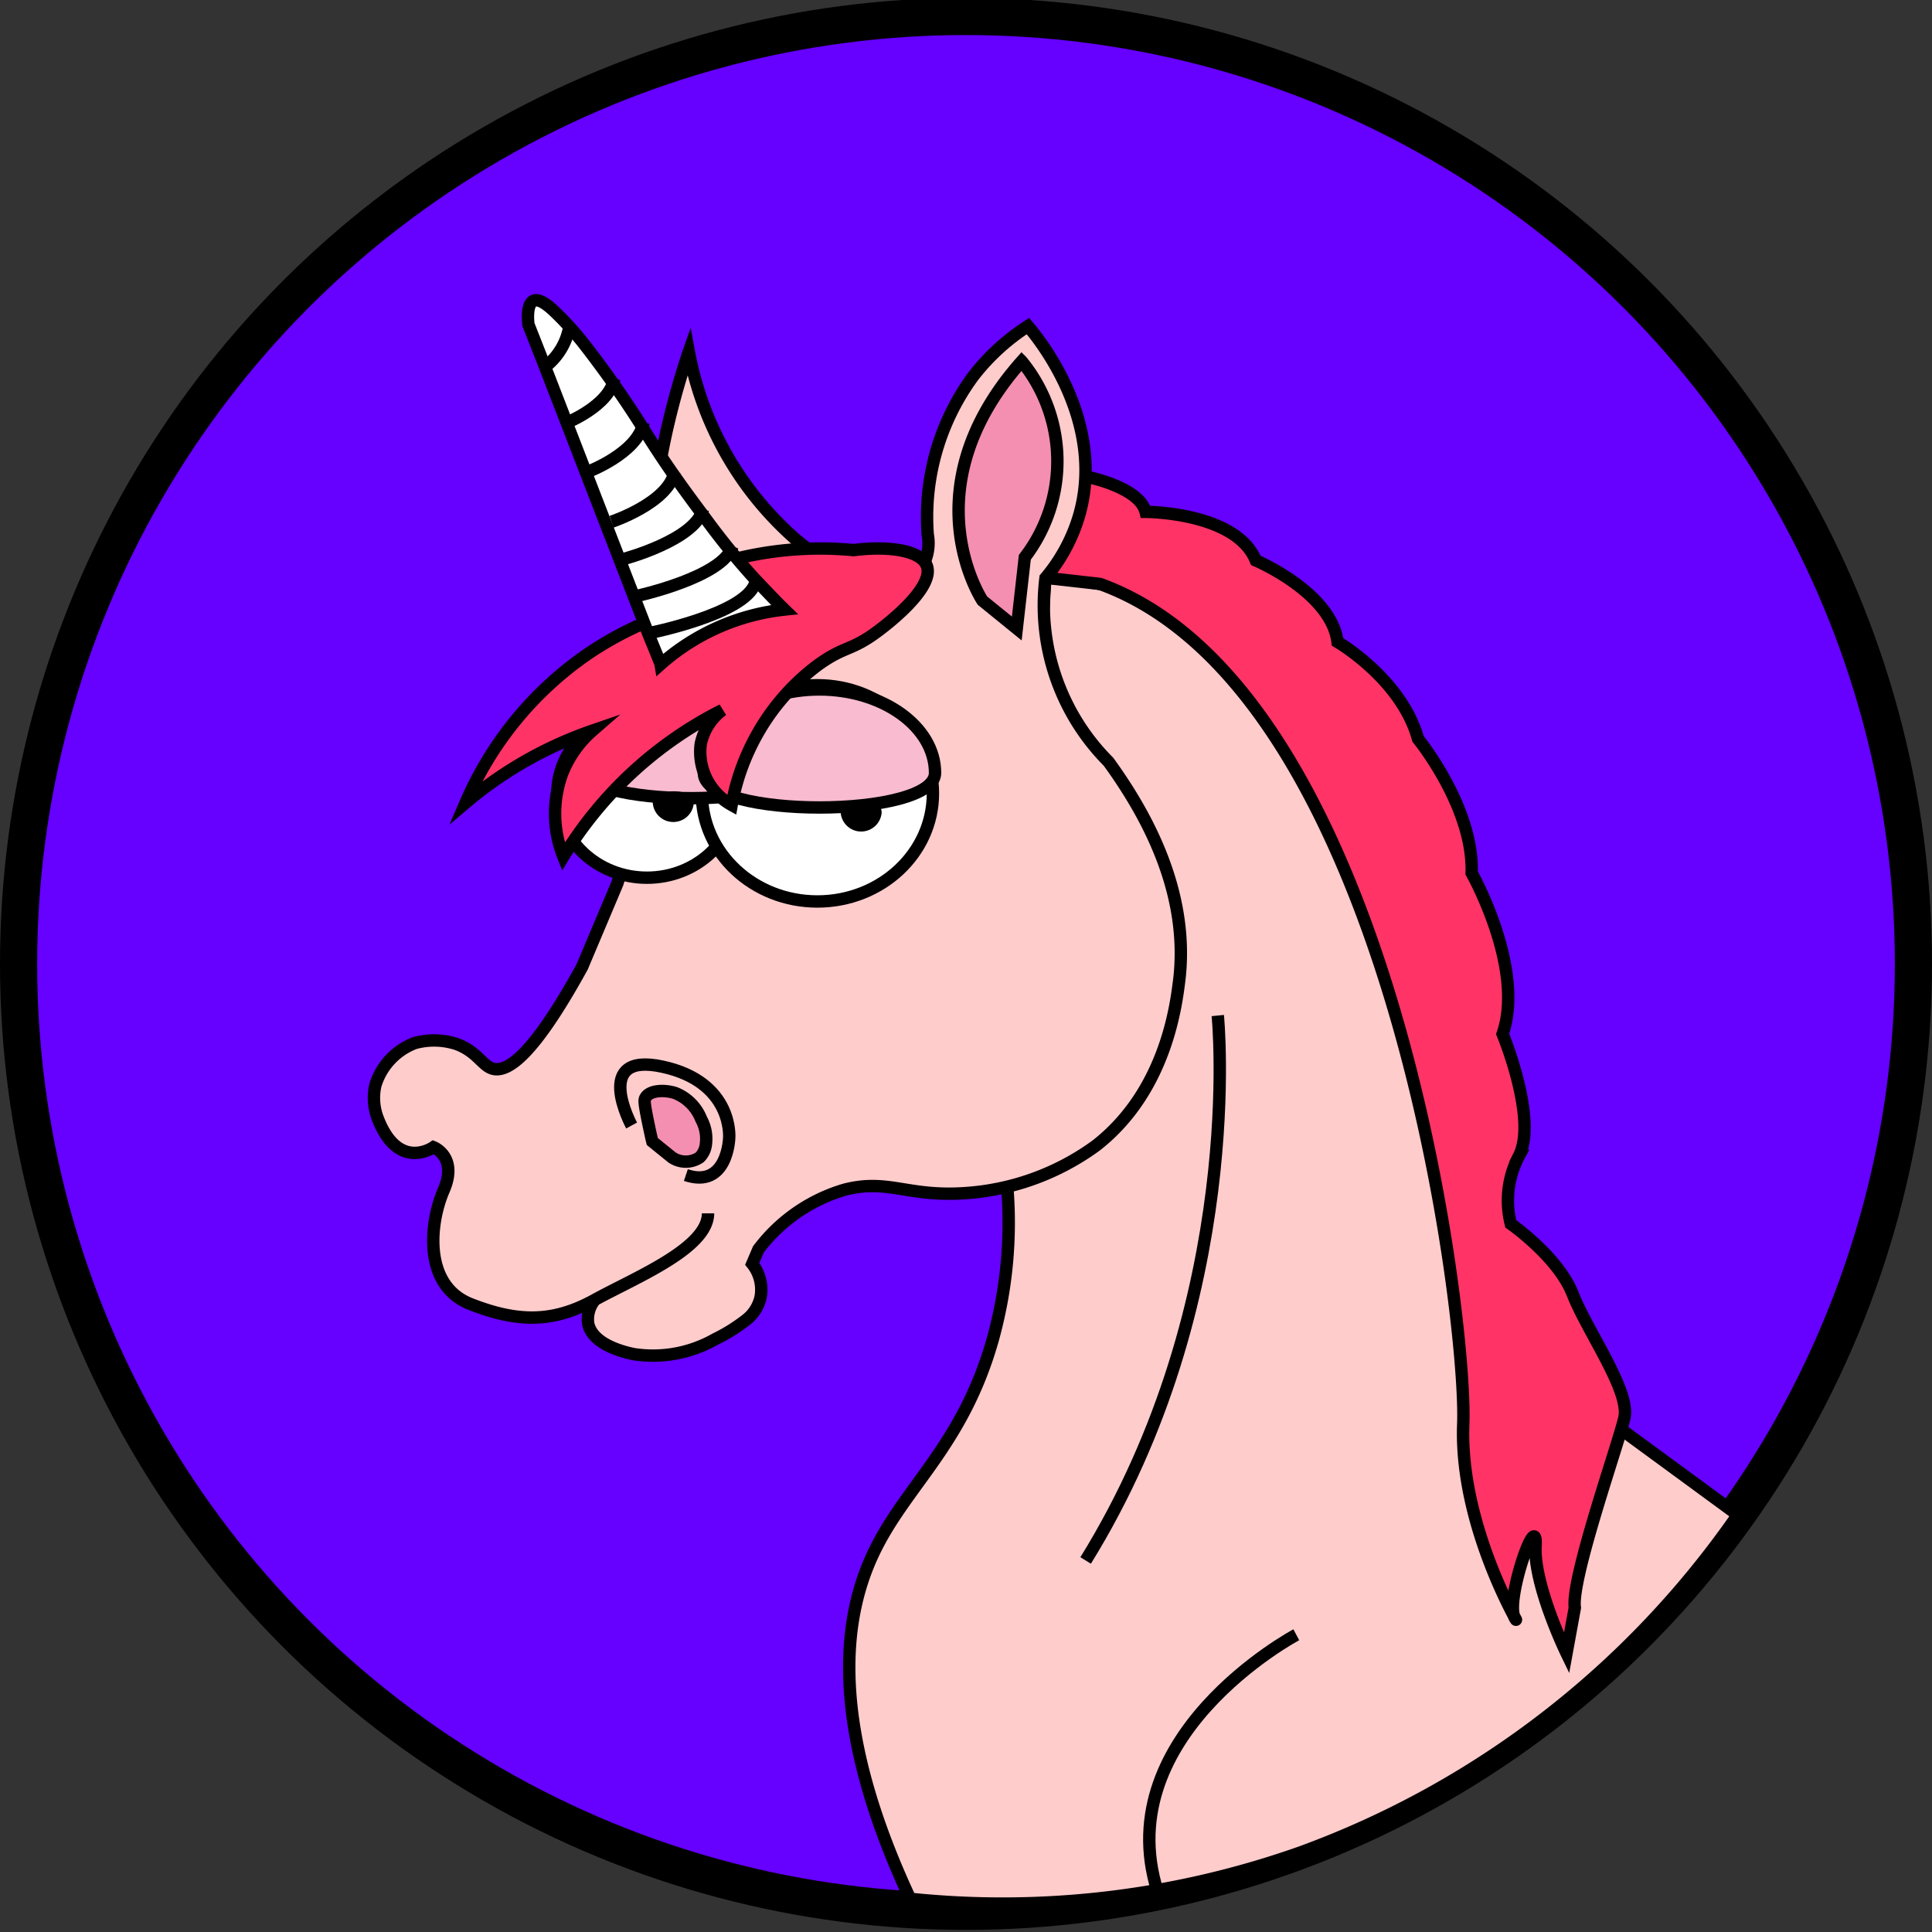 <svg xmlns="http://www.w3.org/2000/svg" viewBox="0 0 156 156"><rect x="0" y="0" width="156" height="156" fill="#333333" stroke="none"/><defs><style>.cls-1{fill:#60f;stroke-width:3px;}.cls-1,.cls-2,.cls-3,.cls-4,.cls-5,.cls-6,.cls-7,.cls-8{stroke:#000;stroke-miterlimit:10;}.cls-2{fill:#fcc;}.cls-3{fill:#f36;}.cls-4{fill:#fff;}.cls-5{fill:#f8bbd0;}.cls-7{fill:none;}.cls-8{fill:#f48fb1;}</style></defs><title>ic_avatar_einhorn</title><g id="Einhorn"><g id="Ebene_28" data-name="Ebene 28"><circle class="cls-1" cx="78" cy="77.83" r="76.5"/></g><g id="Ebene_30" data-name="Ebene 30"><g id="Ebene_31" data-name="Ebene 31"><path class="cls-2" d="M81.33,95.83a35.18,35.18,0,0,1-1.17,12.33c-2.43,8.6-7.1,11.84-9.67,17.33-2.47,5.28-3.54,13.79,3,27.83a72.13,72.13,0,0,0,31.57-3.76,73.58,73.58,0,0,0,35.26-27.24l-10-7.33a15.11,15.11,0,0,1-9.5-5.17c-2-2.47-2.42-5-3-8-1.08-5.53.36-6.39,0-14.17A65.28,65.28,0,0,0,116,75.5a40,40,0,0,0-2.17-6.5,38,38,0,0,0-2.33-4.5A33.16,33.16,0,0,0,95.83,49.33a31.37,31.37,0,0,0-11.42-2.67Z"/></g><g id="Ebene_34" data-name="Ebene 34"><path class="cls-3" d="M87.81,38.51s4.19.82,4.69,2.82c0,0,7.3,0,8.9,3.92,0,0,6.1,2.58,6.6,6.58,0,0,5.17,3,6.5,7.83,0,0,4.5,5.5,4.33,10.83,0,0,4.33,7.67,2.5,13,0,0,2.83,6.83,1.33,9.83a7.71,7.71,0,0,0-.67,5.5s3.83,2.67,5,5.67,4.67,7.83,4.17,10-4.33,13-4,15.33l-.67,3.67s-2.67-5.5-2.5-8.67-2.5,4.5-1.67,5.83-4.5-7.17-4.17-15.67-5.83-59.33-29.33-67.83l-4.42-.5s-6.58.33-5.25-2.33S87.81,38.51,87.81,38.51Z"/></g><path class="cls-2" d="M48,105a2.45,2.45,0,0,0-.5,1.91c.39,1.71,3,2.29,3.67,2.43a10.16,10.16,0,0,0,6.58-1.21,14,14,0,0,0,2.58-1.62,3.2,3.2,0,0,0,1.08-1.75,3.35,3.35,0,0,0-.67-2.71l.5-1.17a13.49,13.49,0,0,1,7-4.83c3.27-.82,4.83.42,8.79.33A20.19,20.19,0,0,0,88.5,92.5C94.27,88,95,80.83,95.23,79.05c.54-4.76-.68-10.61-5.73-17.55a17.87,17.87,0,0,1-5.08-14.83,13.91,13.91,0,0,0,2.75-5.17C89.3,33.85,83.7,27.14,83,26.33a17.6,17.6,0,0,0-4.44,4.08,19.17,19.17,0,0,0-3.65,12.75,3.79,3.79,0,0,1-1,3.33,3.6,3.6,0,0,1-3.58.83,24.62,24.62,0,0,1-6.25-3.92,26.65,26.65,0,0,1-8.46-15s-5.52,15.73-1,19.72c-.31,2.86-.73,5.88-1.31,9a125.35,125.35,0,0,1-3.46,14.21L47,78.08c-3.92,7.13-6,8.52-7.19,8.22-.87-.23-1.26-1.38-2.94-2a5.89,5.89,0,0,0-3.37-.08,5.29,5.29,0,0,0-3.19,3.41,4.59,4.59,0,0,0,.19,2.67c1.67,4.33,4.5,2.33,4.5,2.33s2,.77.83,3.47-1.66,7.7,2.17,9.2,6.67,1.5,10-.33,9.17-4.17,9.17-7"/><ellipse class="cls-4" cx="52.24" cy="64.1" rx="7.24" ry="6.77"/><ellipse class="cls-4" cx="66" cy="64.06" rx="9.33" ry="8.73"/><g id="Ebene_32" data-name="Ebene 32"><path class="cls-5" d="M65.13,61.66c0,3.72-18.67,3.72-18.67,0s4.18-6.74,9.33-6.74S65.13,57.94,65.13,61.66Z"/><path class="cls-6" d="M70.69,65.59a1.16,1.16,0,0,1-2.31,0C68.38,65,70.69,65,70.69,65.59Z"/><path class="cls-5" d="M75.5,62.41c0,3.72-18.67,3.72-18.67,0s4.18-6.74,9.33-6.74S75.5,58.69,75.5,62.41Z"/><g id="Ebene_33" data-name="Ebene 33"><path class="cls-3" d="M68.92,44.42a28.29,28.29,0,0,0-9,.58c-4,.92-8.26,2.85-8.08,3.58.08.33,1.12.56,5.33.08a27.56,27.56,0,0,0-9.75,4.17,28.07,28.07,0,0,0-9.83,12A32,32,0,0,1,47.83,59a8.9,8.9,0,0,0-2.42,3.42,9.37,9.37,0,0,0,.08,6.75A31.67,31.67,0,0,1,58.33,57.33a4.57,4.57,0,0,0-1.75,2.75A4.91,4.91,0,0,0,59.08,65a18.3,18.3,0,0,1,2.08-5.75,17.89,17.89,0,0,1,4.92-5.58c2.12-1.52,2.64-1.1,4.75-2.67.49-.36,4.71-3.5,4-5.33C74.36,44.46,71.83,44.05,68.92,44.42Z"/></g><path class="cls-4" d="M53.33,53.58l-1-2.45L43.85,29.21l-1.18-3s-.23-1.62.41-1.92c.46-.21,1.15.36,1.59.76a24.89,24.89,0,0,1,2.55,2.81,82.2,82.2,0,0,1,4.95,7.11c1.76,2.82,3.22,4.78,5,7.17a58.42,58.42,0,0,0,3.75,4.58c1,1.05,1.8,1.9,2.42,2.5a18,18,0,0,0-10,4.42Z"/><path class="cls-6" d="M55.52,64.82a1.16,1.16,0,0,1-2.31,0C53.21,64.25,55.52,64.25,55.52,64.82Z"/><path class="cls-4" d="M52.38,51.13s7.71-1.52,8.58-4"/><path class="cls-4" d="M51.38,48.13s7-1.52,7.75-4"/><path class="cls-4" d="M50.38,45.13s5.73-1.52,6.38-4"/><path class="cls-4" d="M49.38,42.13s4.56-1.52,5.08-4"/><path class="cls-4" d="M47.38,38.13s4.11-1.52,4.58-4"/><path class="cls-4" d="M45.67,34.17s3.52-1.38,3.92-3.58"/><path class="cls-4" d="M44.17,29.5A5.2,5.2,0,0,0,46,26.18"/><path class="cls-7" d="M98.33,82s2.33,23-10.67,44"/></g><g id="Ebene_35" data-name="Ebene 35"><path class="cls-8" d="M79.33,48.5s-6-9,3.17-19.33A12.76,12.76,0,0,1,82.75,45l-.65,5.75Z"/></g><g id="Ebene_36" data-name="Ebene 36"><path class="cls-7" d="M51,90.88s-3.25-6,2.5-4.75,5.38,5.75,5.38,5.75-.12,4.13-3.5,3"/><path class="cls-8" d="M52.67,92.17c-.09-.36-.2-.88-.33-1.5C52,89,52,88.8,52.14,88.6c.39-.61,1.59-.59,2.36-.35a3.73,3.73,0,0,1,2.12,2.12,3.29,3.29,0,0,1,.38,2,1.76,1.76,0,0,1-.5,1.08,2,2,0,0,1-2.25,0Z"/></g><path class="cls-7" d="M104.67,132s-15.67,8.33-11,21.33"/></g></g></svg>